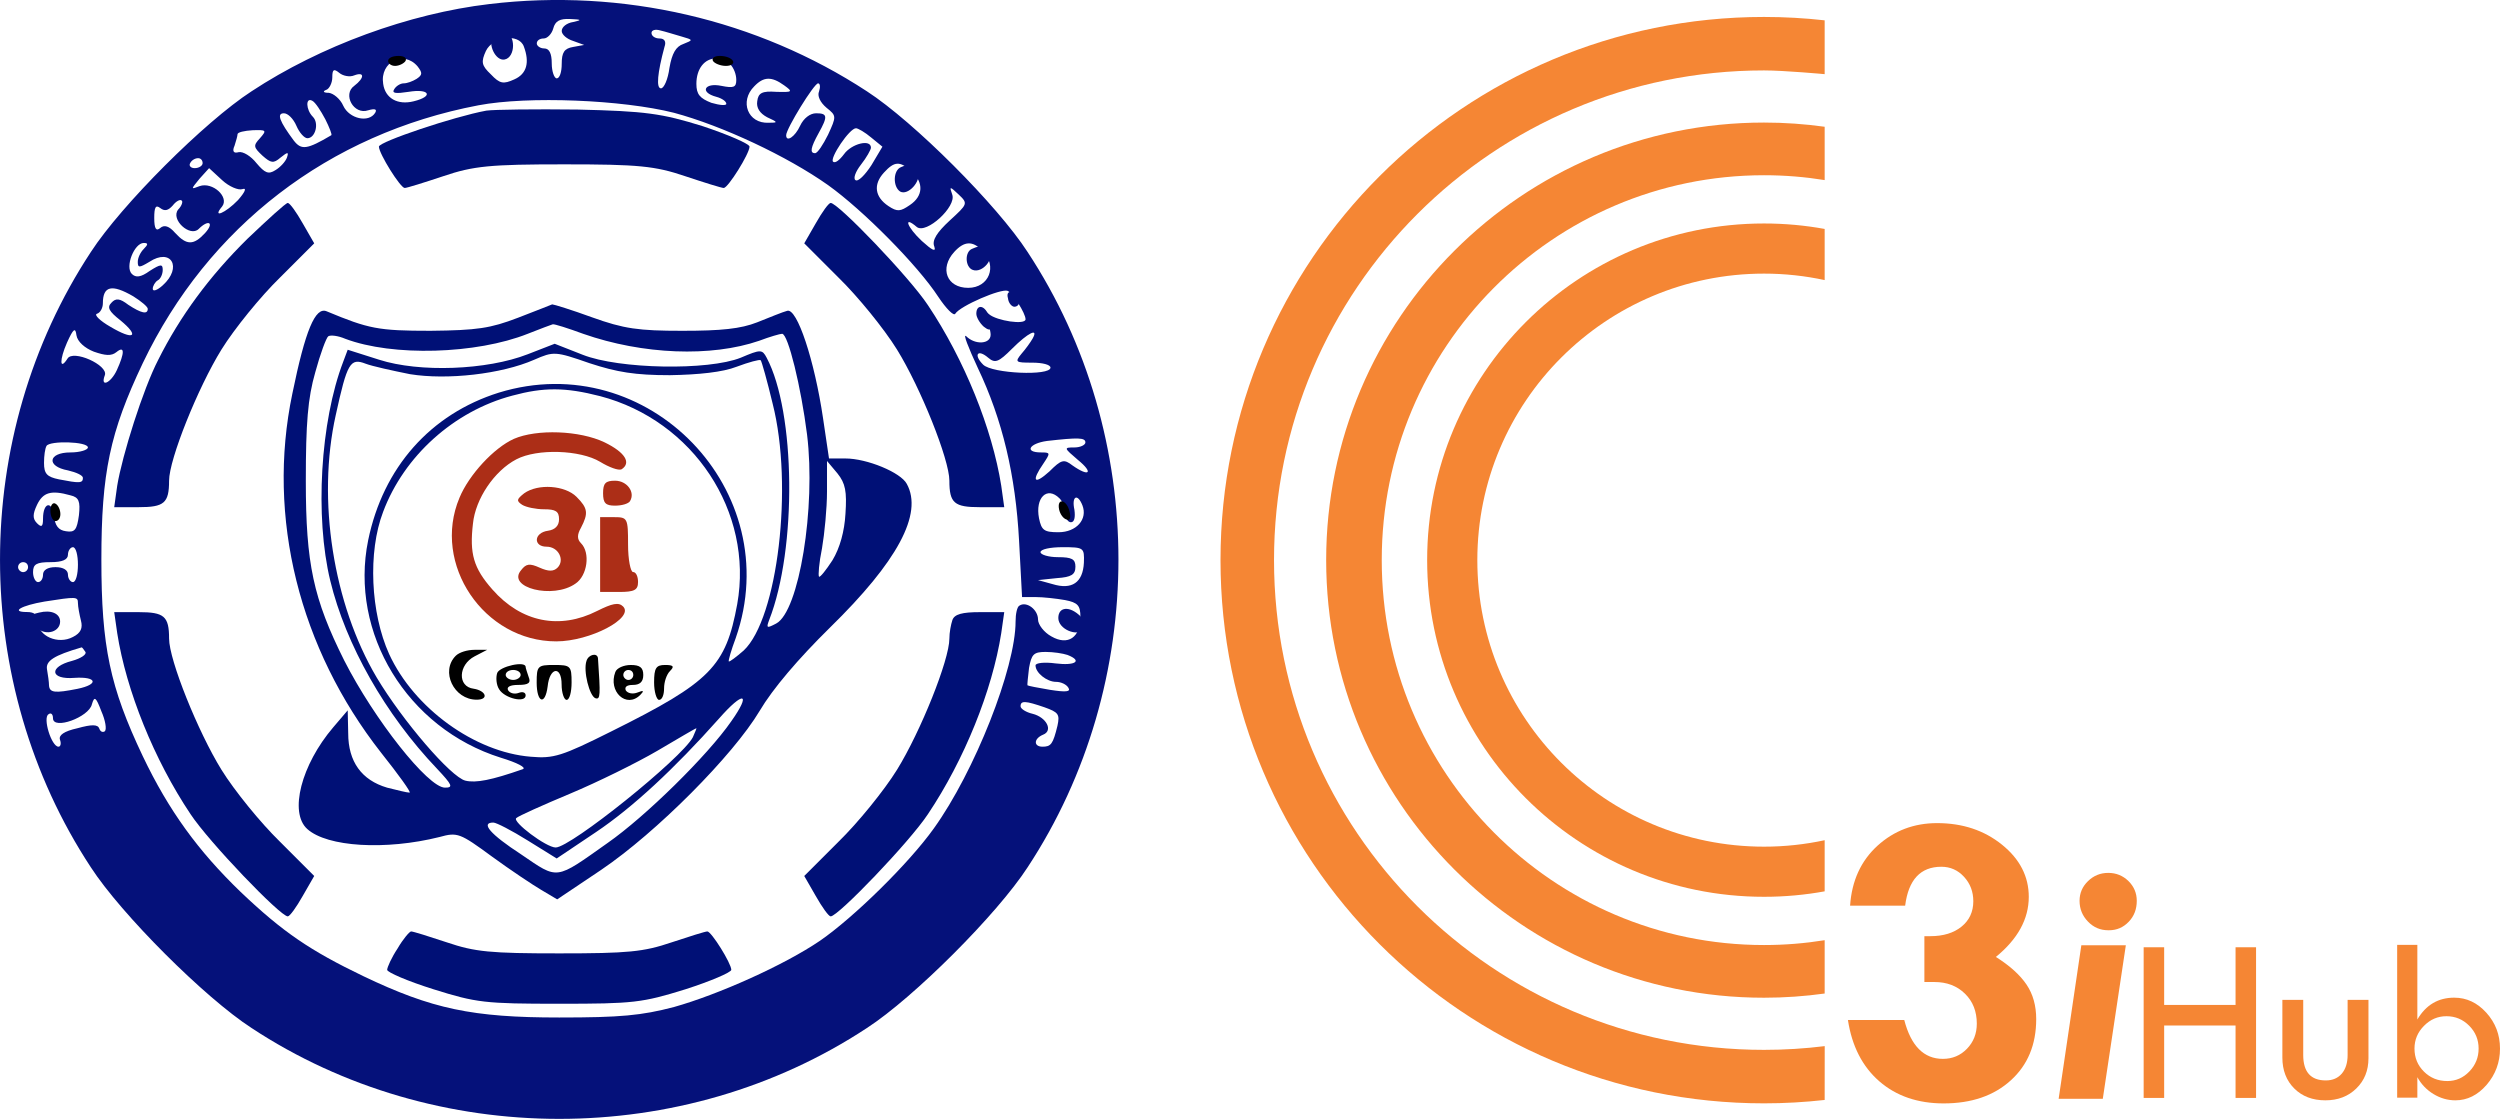 <svg xmlns="http://www.w3.org/2000/svg" xmlns:xlink="http://www.w3.org/1999/xlink" version="1.1" xml:space="preserve" viewBox="76.9 163.48 501.76 224.56">
<desc>Created with Fabric.js 3.6.6</desc>
<defs>
</defs>
<g transform="matrix(1 0 0 1 325.86 275.76)">
<g style="">
		<g transform="matrix(0.77 0 0 0.77 -136.72 0)">
<g style="">
		<g transform="matrix(0.13 0 0 -0.13 0 0)">
<path style="stroke: none; stroke-width: 1; stroke-dasharray: none; stroke-linecap: butt; stroke-dashoffset: 0; stroke-linejoin: miter; stroke-miterlimit: 4; fill: rgb(5,17,122); fill-rule: nonzero; opacity: 1;" transform=" translate(-1125, -1125.45)" d="M 985 2239 c -161 -19 -339 -84 -477 -175 c -94 -61 -261 -228 -322 -322 c -243 -369 -243 -865 0 -1234 c 61 -94 228 -261 322 -322 c 369 -243 865 -243 1234 0 c 94 61 261 228 322 322 c 243 369 243 865 0 1234 c -61 94 -228 261 -322 322 c -220 144 -490 207 -757 175 z m 168 -36 c -13 -2 -23 -10 -23 -18 c 0 -7 10 -16 23 -20 l 22 -8 l -22 -4 c -18 -3 -23 -11 -23 -34 c 0 -16 -4 -29 -10 -29 c -5 0 -10 14 -10 30 c 0 20 -5 30 -15 30 c -8 0 -15 5 -15 10 c 0 6 6 10 14 10 c 7 0 16 9 19 20 c 4 15 13 20 34 19 c 23 -1 24 -2 6 -6 z m 217 -29 c 24 -7 24 -7 4 -15 c -15 -5 -23 -19 -28 -48 c -3 -23 -11 -41 -17 -41 c -10 0 -7 31 7 83 c 4 11 0 17 -10 17 c -9 0 -16 5 -16 11 c 0 6 8 8 18 5 c 9 -2 28 -8 42 -12 z m -316 -20 c 12 -32 6 -55 -19 -66 c -22 -10 -29 -9 -47 10 c -19 18 -20 25 -10 47 c 14 29 66 36 76 9 z m -213 -40 c 10 -13 10 -17 -2 -25 c -8 -5 -19 -9 -26 -9 c -6 0 -15 -5 -19 -12 c -5 -8 3 -9 29 -5 c 42 7 51 -9 10 -19 c -32 -8 -57 6 -61 35 c -7 44 41 68 69 35 z m 627 4 c 7 -7 12 -20 12 -31 c 0 -15 -5 -17 -30 -12 c -34 7 -44 -13 -10 -22 c 11 -3 20 -9 20 -14 c 0 -4 -13 -3 -30 2 c -23 9 -30 17 -30 38 c 0 30 16 51 40 51 c 9 0 21 -5 28 -12 z m -754 -22 c 21 8 21 -5 0 -21 c -24 -17 -1 -59 28 -49 c 14 4 18 2 14 -5 c -13 -21 -52 -12 -64 14 c -6 14 -20 25 -29 26 c -11 0 -13 3 -5 6 c 6 2 12 14 12 25 c 0 16 3 18 14 9 c 7 -6 21 -9 30 -5 z m 862 -20 c 18 -13 17 -14 -16 -13 c -28 2 -36 -2 -38 -19 c -2 -13 5 -24 20 -32 c 22 -10 22 -11 3 -11 c -42 -2 -59 43 -29 73 c 19 20 35 20 60 2 z m 70 -12 c -4 -9 2 -22 15 -33 c 20 -16 20 -17 3 -54 c -10 -20 -21 -37 -26 -37 c -11 0 -9 11 7 40 c 19 34 18 40 -5 40 c -12 0 -25 -10 -32 -25 c -10 -22 -28 -34 -28 -19 c 0 13 56 104 64 104 c 4 0 5 -7 2 -16 z m -990 -56 c 8 -16 14 -31 12 -32 c -49 -29 -60 -30 -75 -11 c -29 39 -35 55 -20 55 c 8 0 19 -11 25 -25 c 6 -14 16 -25 22 -25 c 16 0 24 30 11 43 c -14 14 -15 40 -1 32 c 6 -3 17 -20 26 -37 z m 699 13 c 97 -26 227 -87 309 -145 c 70 -50 180 -161 221 -224 c 16 -24 31 -39 34 -34 c 10 16 92 51 105 46 c 10 -4 36 -45 36 -57 c 0 -12 -58 -3 -73 10 c -19 17 -20 17 -8 -4 c 6 -12 11 -29 11 -37 c 0 -19 -31 -21 -49 -3 c -7 6 4 -22 23 -63 c 50 -105 76 -216 83 -347 l 6 -113 l 27 0 c 15 0 42 -3 59 -6 c 26 -5 31 -11 31 -34 c 0 -41 -25 -58 -58 -39 c -15 8 -27 24 -27 34 c 0 20 -23 37 -37 28 c -5 -2 -8 -17 -8 -32 c 0 -93 -82 -301 -164 -415 c -50 -70 -160 -178 -228 -225 c -72 -49 -204 -108 -293 -133 c -65 -17 -107 -21 -230 -21 c -174 0 -255 17 -393 83 c -106 51 -161 88 -246 169 c -85 82 -144 163 -196 272 c -66 139 -83 220 -83 394 c 0 174 17 255 83 394 c 131 274 373 460 673 517 c 100 19 289 11 392 -15 z m -830 -51 c -14 -15 -13 -18 5 -35 c 17 -15 22 -16 36 -4 c 15 12 17 12 13 0 c -3 -8 -13 -19 -23 -25 c -14 -9 -21 -6 -38 14 c -11 14 -27 24 -36 22 c -10 -3 -13 2 -8 13 c 3 9 6 20 6 23 c 0 4 14 7 30 8 c 28 1 29 0 15 -16 z m 1226 1 l 22 -18 l -22 -37 c -13 -20 -27 -34 -32 -30 c -5 3 0 17 11 31 c 11 14 20 30 20 34 c 0 18 -39 8 -54 -13 c -9 -12 -18 -19 -22 -15 c -7 7 33 67 46 67 c 4 0 18 -8 31 -19 z m -1341 -51 c 0 -5 -7 -10 -16 -10 c -8 0 -12 5 -9 10 c 3 6 10 10 16 10 c 5 0 9 -4 9 -10 z m 1422 -17 c 24 -22 23 -49 -4 -67 c -19 -13 -25 -14 -43 -2 c -27 18 -31 43 -9 67 c 21 23 32 24 56 2 z m -1342 -35 c 9 3 5 -6 -9 -22 c -25 -26 -53 -38 -32 -13 c 15 19 -19 50 -45 41 c -18 -7 -18 -7 0 15 l 19 21 l 26 -24 c 14 -13 33 -21 41 -18 z m 1418 -63 c -26 -24 -36 -40 -31 -52 c 4 -12 -4 -8 -25 11 c -30 28 -38 52 -10 28 c 19 -15 80 41 71 65 c -6 17 -5 17 13 0 c 19 -18 18 -19 -18 -52 z m -1547 22 c -16 -20 24 -56 41 -39 c 20 20 32 13 13 -8 c -23 -25 -37 -25 -60 0 c -12 14 -22 17 -30 10 c -8 -7 -12 -2 -12 20 c 0 22 3 27 12 20 c 9 -7 16 -5 25 5 c 7 9 15 13 18 10 c 3 -2 0 -11 -7 -18 z m -69 -79 c -7 -7 -12 -18 -12 -26 c 0 -12 3 -12 23 0 c 44 29 67 -11 27 -47 c -11 -10 -20 -13 -20 -7 c 0 6 5 14 10 17 c 6 3 10 13 10 21 c 0 12 -4 12 -26 -2 c -18 -13 -28 -14 -36 -6 c -14 14 5 62 24 62 c 9 0 9 -3 0 -12 z m 1682 -4 c 30 -30 13 -74 -29 -74 c -43 0 -58 39 -28 72 c 20 22 37 23 57 2 z m -1703 -91 c 16 -10 29 -21 29 -25 c 0 -12 -13 -9 -39 8 c -17 13 -25 14 -34 4 c -9 -9 -5 -17 18 -35 c 40 -33 27 -41 -20 -13 c -21 12 -33 24 -27 26 c 7 2 12 12 12 21 c 0 35 18 39 61 14 z m -79 -111 c 23 -8 35 -9 45 -1 c 17 14 17 -1 1 -36 c -12 -26 -34 -36 -24 -10 c 7 20 -64 52 -75 33 c -16 -25 -16 -2 -1 32 c 13 29 17 31 19 15 c 2 -13 17 -26 35 -33 z m 1882 26 c -4 -7 -14 -21 -22 -30 c -14 -17 -12 -18 21 -18 c 21 0 37 -4 37 -10 c 0 -17 -117 -12 -135 6 c -20 20 -11 32 10 14 c 14 -12 21 -9 48 18 c 32 32 54 43 41 20 z m 106 -208 c 0 -5 -10 -10 -22 -10 c -22 0 -21 -1 7 -25 c 32 -26 23 -35 -11 -11 c -17 13 -22 12 -46 -12 c -31 -28 -37 -20 -12 16 c 14 21 14 22 -5 22 c -34 0 -24 18 12 23 c 62 7 77 7 77 -3 z m -2000 -10 c 0 -5 -16 -10 -35 -10 c -45 0 -49 -28 -5 -36 c 17 -4 30 -10 30 -15 c 0 -11 -7 -11 -48 -3 c -24 5 -30 11 -30 33 c 0 14 2 29 5 34 c 6 11 83 9 83 -3 z m -35 -96 c 17 -4 20 -12 17 -40 c -4 -29 -8 -35 -26 -32 c -15 2 -22 11 -24 31 c -4 31 -22 27 -22 -6 c 0 -16 -3 -18 -12 -9 c -9 9 -9 18 0 37 c 12 25 28 30 67 19 z m 1983 -6 c 7 -7 12 -20 12 -30 c 0 -10 5 -18 11 -18 c 7 0 9 10 7 25 c -6 27 6 34 16 9 c 11 -28 -12 -54 -48 -54 c -29 0 -34 4 -39 28 c -8 41 16 65 41 40 z m -1968 -133 c 0 -19 -4 -35 -10 -35 c -5 0 -10 7 -10 15 c 0 9 -9 15 -25 15 c -16 0 -25 -6 -25 -15 c 0 -8 -4 -15 -10 -15 c -5 0 -10 9 -10 20 c 0 16 7 20 35 20 c 24 0 35 5 35 15 c 0 8 5 15 10 15 c 6 0 10 -16 10 -35 z m 2017 4 c -2 -40 -24 -55 -63 -43 l -29 8 l 38 4 c 29 2 37 7 37 23 c 0 15 -7 19 -35 19 c -19 0 -35 5 -35 10 c 0 6 20 10 44 10 c 43 0 44 -1 43 -31 z m -2117 -9 c 0 -5 -4 -10 -10 -10 c -5 0 -10 5 -10 10 c 0 6 5 10 10 10 c 6 0 10 -4 10 -10 z m 100 -72 c 0 -7 3 -23 6 -35 c 4 -15 0 -25 -16 -33 c -30 -16 -70 2 -70 30 c 0 14 -7 20 -22 20 c -34 0 -12 13 35 21 c 64 10 67 10 67 -3 z m 15 -98 c 3 -5 -9 -13 -27 -18 c -47 -12 -44 -38 5 -34 c 45 3 50 -13 6 -22 c -45 -9 -56 -8 -57 7 c 0 6 -2 21 -4 32 c -3 17 14 28 69 44 c 1 1 4 -3 8 -9 z m 1969 -6 c 31 -12 16 -22 -24 -17 c -22 3 -40 1 -40 -4 c 0 -15 23 -33 41 -33 c 10 0 21 -5 25 -12 c 5 -8 -5 -9 -37 -4 c -24 4 -44 8 -45 9 c -1 1 1 17 3 35 c 5 27 9 32 33 32 c 16 0 35 -3 44 -6 z m -1930 -153 c -4 -3 -9 -1 -11 5 c -3 9 -15 9 -44 1 c -27 -6 -38 -14 -35 -23 c 3 -8 1 -14 -3 -14 c -14 0 -32 58 -20 65 c 5 4 9 0 9 -8 c 0 -24 72 2 78 28 c 5 17 8 15 19 -14 c 8 -18 11 -36 7 -40 z m 1884 48 c 28 -10 31 -14 26 -37 c -9 -37 -13 -42 -30 -42 c -18 0 -18 16 1 24 c 21 8 7 35 -21 42 c -13 3 -24 10 -24 15 c 0 12 10 11 48 -2 z" stroke-linecap="round"/>
</g>
		<g transform="matrix(0.13 0 0 -0.13 -14.89 -133.96)">
<path style="stroke: none; stroke-width: 1; stroke-dasharray: none; stroke-linecap: butt; stroke-dashoffset: 0; stroke-linejoin: miter; stroke-miterlimit: 4; fill: rgb(5,17,122); fill-rule: nonzero; opacity: 1;" transform=" translate(-1013.32, -2130.17)" d="M 995 2150 c -11 -17 5 -51 23 -48 c 23 4 23 52 0 56 c -9 2 -19 -2 -23 -8 z" stroke-linecap="round"/>
</g>
		<g transform="matrix(0.13 0 0 -0.13 -42.28 -129.94)">
<path style="stroke: none; stroke-width: 1; stroke-dasharray: none; stroke-linecap: butt; stroke-dashoffset: 0; stroke-linejoin: miter; stroke-miterlimit: 4; fill: rgb(0,0,0); fill-rule: nonzero; opacity: 1;" transform=" translate(-807.88, -2100)" d="M 790 2100 c 0 -5 6 -10 14 -10 c 8 0 18 5 21 10 c 3 6 -3 10 -14 10 c -12 0 -21 -4 -21 -10 z" stroke-linecap="round"/>
</g>
		<g transform="matrix(0.13 0 0 -0.13 42.67 -129.94)">
<path style="stroke: none; stroke-width: 1; stroke-dasharray: none; stroke-linecap: butt; stroke-dashoffset: 0; stroke-linejoin: miter; stroke-miterlimit: 4; fill: rgb(0,0,0); fill-rule: nonzero; opacity: 1;" transform=" translate(-1445, -2100)" d="M 1425 2100 c 3 -5 15 -10 26 -10 c 11 0 17 5 14 10 c -3 6 -15 10 -26 10 c -11 0 -17 -4 -14 -10 z" stroke-linecap="round"/>
</g>
		<g transform="matrix(0.14 0 0 -0.14 1.3 -107.07)">
<path style="stroke: none; stroke-width: 1; stroke-dasharray: none; stroke-linecap: butt; stroke-dashoffset: 0; stroke-linejoin: miter; stroke-miterlimit: 4; fill: rgb(0,16,118); fill-rule: nonzero; opacity: 1;" transform=" translate(-1125, -1923.2)" d="M 980 1994 c -60 -11 -200 -58 -200 -67 c 0 -13 40 -77 48 -77 c 4 0 36 10 72 22 c 56 19 87 22 225 22 c 138 0 169 -3 225 -22 c 36 -12 68 -22 72 -22 c 8 0 48 64 48 77 c 0 5 -39 22 -87 38 c -77 24 -107 28 -233 31 c -80 1 -156 0 -170 -2 z" stroke-linecap="round"/>
</g>
		<g transform="matrix(0.13 0 0 -0.13 -89.93 -53.27)">
<path style="stroke: none; stroke-width: 1; stroke-dasharray: none; stroke-linecap: butt; stroke-dashoffset: 0; stroke-linejoin: miter; stroke-miterlimit: 4; fill: rgb(0,16,118); fill-rule: nonzero; opacity: 1;" transform=" translate(-450.5, -1525)" d="M 517 1758 c -76 -75 -135 -155 -179 -243 c -30 -58 -72 -191 -82 -252 l -6 -43 l 49 0 c 51 0 61 8 61 53 c 0 43 58 187 105 263 c 26 42 79 107 117 144 l 69 69 l -23 40 c -13 23 -26 41 -30 41 c -4 0 -40 -33 -81 -72 z" stroke-linecap="round"/>
</g>
		<g transform="matrix(0.13 0 0 -0.13 89.93 -53.27)">
<path style="stroke: none; stroke-width: 1; stroke-dasharray: none; stroke-linecap: butt; stroke-dashoffset: 0; stroke-linejoin: miter; stroke-miterlimit: 4; fill: rgb(0,16,118); fill-rule: nonzero; opacity: 1;" transform=" translate(-1799.5, -1525)" d="M 1622 1789 l -23 -40 l 69 -69 c 38 -37 91 -102 117 -144 c 47 -76 105 -220 105 -263 c 0 -45 10 -53 61 -53 l 49 0 l -6 43 c -18 114 -74 253 -147 362 c -37 56 -180 205 -195 205 c -4 0 -17 -18 -30 -41 z" stroke-linecap="round"/>
</g>
		<g transform="matrix(0.13 0 0 -0.13 118.39 -67.8)">
<path style="stroke: none; stroke-width: 1; stroke-dasharray: none; stroke-linecap: butt; stroke-dashoffset: 0; stroke-linejoin: miter; stroke-miterlimit: 4; fill: rgb(5,17,122); fill-rule: nonzero; opacity: 1;" transform=" translate(-2012.94, -1633.93)" d="M 2002 1636 c 1 -10 8 -17 13 -17 c 15 1 12 24 -3 29 c -9 3 -13 -2 -10 -12 z" stroke-linecap="round"/>
</g>
		<g transform="matrix(0.13 0 0 -0.13 10.01 11.06)">
<path style="stroke: none; stroke-width: 1; stroke-dasharray: none; stroke-linecap: butt; stroke-dashoffset: 0; stroke-linejoin: miter; stroke-miterlimit: 4; fill: rgb(0,16,118); fill-rule: nonzero; opacity: 1;" transform=" translate(-1200.11, -1042.5)" d="M 1040 1612 c -55 -21 -81 -25 -175 -26 c -105 0 -124 4 -208 39 c -23 10 -43 -38 -69 -165 c -52 -248 14 -511 178 -720 c 35 -44 61 -80 57 -80 c -5 0 -25 5 -45 10 c -51 15 -78 52 -78 109 l -1 46 l -29 -34 c -64 -75 -89 -171 -52 -204 c 40 -36 157 -43 265 -16 c 36 10 41 8 105 -39 c 37 -27 82 -57 99 -67 l 32 -19 l 88 59 c 111 75 265 230 318 319 c 26 44 77 104 141 167 c 135 132 187 228 154 288 c -12 23 -80 51 -123 51 l -33 0 l -12 81 c -17 115 -52 222 -72 215 c -8 -2 -35 -13 -60 -23 c -33 -13 -72 -17 -150 -17 c -88 0 -117 4 -181 27 c -41 15 -77 26 -80 26 c -2 -1 -33 -13 -69 -27 z m 131 -32 c 120 -42 257 -47 353 -14 c 21 8 42 14 46 14 c 12 0 38 -107 50 -202 c 18 -146 -16 -355 -62 -379 c -19 -10 -20 -9 -14 7 c 56 143 53 417 -5 526 c -9 17 -12 17 -52 0 c -65 -26 -244 -23 -317 6 l -56 22 l -54 -21 c -82 -32 -217 -37 -298 -11 l -63 20 l -9 -24 c -46 -120 -57 -311 -26 -439 c 31 -128 110 -268 214 -377 c 31 -33 33 -38 16 -38 c -34 0 -142 137 -202 255 c -62 124 -77 194 -77 360 c 0 116 4 166 19 218 c 10 37 22 69 26 72 c 5 3 20 1 34 -5 c 95 -36 263 -31 366 10 c 25 10 47 18 50 19 c 3 1 31 -8 61 -19 z m 174 -83 c 58 1 106 6 134 17 c 24 9 46 15 48 13 c 2 -2 13 -41 24 -87 c 42 -165 10 -431 -58 -495 c -15 -13 -28 -23 -30 -22 c -1 2 5 23 14 47 c 103 295 -176 584 -475 492 c -137 -43 -232 -150 -262 -296 c -38 -186 78 -377 266 -436 c 33 -10 52 -20 44 -23 c -63 -22 -94 -28 -115 -23 c -29 7 -126 120 -178 207 c -87 147 -120 356 -82 526 c 23 105 29 115 60 103 c 13 -5 54 -14 89 -21 c 74 -12 183 0 249 29 c 39 17 42 17 111 -7 c 55 -18 91 -24 161 -24 z m -140 -42 c 187 -49 308 -232 275 -417 c -23 -125 -53 -156 -252 -255 c -100 -50 -116 -55 -162 -51 c -112 9 -234 97 -284 206 c -37 82 -43 204 -12 285 c 42 112 142 202 259 233 c 63 17 106 17 176 -1 z m 492 -236 c -2 -35 -11 -68 -26 -93 c -13 -20 -25 -35 -27 -33 c -2 2 0 28 6 57 c 5 29 10 80 10 114 l 0 61 l 21 -25 c 16 -20 19 -36 16 -81 z m -229 -416 c -47 -68 -172 -191 -248 -244 c -106 -75 -98 -74 -173 -23 c -63 41 -82 64 -56 64 c 6 0 37 -16 69 -36 l 58 -36 l 79 53 c 73 49 157 127 246 227 c 50 57 66 53 25 -5 z m -77 -32 c -23 -43 -245 -221 -275 -221 c -19 0 -88 52 -79 59 c 4 4 53 26 108 49 c 55 23 134 62 175 86 c 41 24 76 45 78 45 c 1 1 -2 -7 -7 -18 z" stroke-linecap="round"/>
</g>
		<g transform="matrix(0.13 0 0 -0.13 -5.27 -5.89)">
<path style="stroke: none; stroke-width: 1; stroke-dasharray: none; stroke-linecap: butt; stroke-dashoffset: 0; stroke-linejoin: miter; stroke-miterlimit: 4; fill: rgb(172,46,23); fill-rule: nonzero; opacity: 1;" transform=" translate(-1085.46, -1169.61)" d="M 1035 1366 c -40 -18 -90 -72 -109 -118 c -56 -133 49 -288 194 -288 c 68 0 157 47 134 70 c -9 9 -22 6 -52 -9 c -75 -38 -152 -23 -210 43 c -38 43 -46 72 -39 132 c 5 50 43 106 87 129 c 42 22 128 19 168 -5 c 18 -11 37 -18 43 -15 c 20 13 7 34 -34 54 c -50 24 -136 27 -182 7 z" stroke-linecap="round"/>
</g>
		<g transform="matrix(0.13 0 0 -0.13 15.16 -17.27)">
<path style="stroke: none; stroke-width: 1; stroke-dasharray: none; stroke-linecap: butt; stroke-dashoffset: 0; stroke-linejoin: miter; stroke-miterlimit: 4; fill: rgb(172,46,23); fill-rule: nonzero; opacity: 1;" transform=" translate(-1238.71, -1255)" d="M 1210 1255 c 0 -20 5 -25 24 -25 c 14 0 27 4 30 9 c 11 18 -6 41 -30 41 c -19 0 -24 -5 -24 -25 z" stroke-linecap="round"/>
</g>
		<g transform="matrix(0.13 0 0 -0.13 -1.8 -5.33)">
<path style="stroke: none; stroke-width: 1; stroke-dasharray: none; stroke-linecap: butt; stroke-dashoffset: 0; stroke-linejoin: miter; stroke-miterlimit: 4; fill: rgb(172,46,23); fill-rule: nonzero; opacity: 1;" transform=" translate(-1111.52, -1165.44)" d="M 1055 1257 c -15 -12 -16 -15 -4 -23 c 8 -5 28 -9 44 -9 c 23 0 30 -4 30 -20 c 0 -13 -8 -21 -22 -23 c -29 -4 -30 -32 -3 -32 c 24 0 37 -27 22 -42 c -8 -8 -18 -8 -36 0 c -20 9 -27 8 -37 -5 c -30 -35 64 -59 109 -27 c 24 16 30 62 11 81 c -8 8 -8 17 0 31 c 15 29 14 39 -9 62 c -23 23 -77 27 -105 7 z" stroke-linecap="round"/>
</g>
		<g transform="matrix(0.13 0 0 -0.13 15.6 -1.27)">
<path style="stroke: none; stroke-width: 1; stroke-dasharray: none; stroke-linecap: butt; stroke-dashoffset: 0; stroke-linejoin: miter; stroke-miterlimit: 4; fill: rgb(172,46,23); fill-rule: nonzero; opacity: 1;" transform=" translate(-1242, -1135)" d="M 1204 1135 l 0 -75 l 38 0 c 31 0 38 4 38 20 c 0 11 -4 20 -10 20 c -5 0 -10 25 -10 55 c 0 53 -1 55 -28 55 l -28 0 l 0 -75 z" stroke-linecap="round"/>
</g>
		<g transform="matrix(0.13 0 0 -0.13 -23.75 30.06)">
<path style="stroke: none; stroke-width: 1; stroke-dasharray: none; stroke-linecap: butt; stroke-dashoffset: 0; stroke-linejoin: miter; stroke-miterlimit: 4; fill: rgb(0,0,0); fill-rule: nonzero; opacity: 1;" transform=" translate(-946.85, -900)" d="M 922 938 c -31 -31 -4 -88 42 -88 c 25 0 19 18 -6 22 c -33 4 -31 48 2 65 l 25 13 l -25 0 c -15 0 -31 -5 -38 -12 z" stroke-linecap="round"/>
</g>
		<g transform="matrix(0.13 0 0 -0.13 8.69 30.55)">
<path style="stroke: none; stroke-width: 1; stroke-dasharray: none; stroke-linecap: butt; stroke-dashoffset: 0; stroke-linejoin: miter; stroke-miterlimit: 4; fill: rgb(0,0,0); fill-rule: nonzero; opacity: 1;" transform=" translate(-1190.16, -896.34)" d="M 1178 928 c -7 -20 6 -71 18 -75 c 10 -3 10 6 5 80 c -1 12 -19 8 -23 -5 z" stroke-linecap="round"/>
</g>
		<g transform="matrix(0.13 0 0 -0.13 -12.06 31.89)">
<path style="stroke: none; stroke-width: 1; stroke-dasharray: none; stroke-linecap: butt; stroke-dashoffset: 0; stroke-linejoin: miter; stroke-miterlimit: 4; fill: rgb(0,0,0); fill-rule: nonzero; opacity: 1;" transform=" translate(-1034.58, -886.29)" d="M 1003 904 c -3 -9 -2 -24 4 -33 c 11 -18 53 -28 53 -12 c 0 6 -6 8 -14 5 c -8 -3 -17 -1 -21 5 c -4 7 4 11 20 11 c 21 0 26 4 21 16 c -3 9 -6 18 -6 20 c 0 13 -52 1 -57 -12 z m 47 -4 c 0 -5 -7 -10 -15 -10 c -8 0 -15 5 -15 10 c 0 6 7 10 15 10 c 8 0 15 -4 15 -10 z" stroke-linecap="round"/>
</g>
		<g transform="matrix(0.13 0 0 -0.13 -1.33 32.06)">
<path style="stroke: none; stroke-width: 1; stroke-dasharray: none; stroke-linecap: butt; stroke-dashoffset: 0; stroke-linejoin: miter; stroke-miterlimit: 4; fill: rgb(0,0,0); fill-rule: nonzero; opacity: 1;" transform=" translate(-1115, -885)" d="M 1080 885 c 0 -41 17 -47 22 -8 c 4 39 28 42 28 4 c 0 -17 5 -31 10 -31 c 6 0 10 16 10 35 c 0 33 -2 35 -35 35 c -33 0 -35 -2 -35 -35 z" stroke-linecap="round"/>
</g>
		<g transform="matrix(0.13 0 0 -0.13 18.04 32.07)">
<path style="stroke: none; stroke-width: 1; stroke-dasharray: none; stroke-linecap: butt; stroke-dashoffset: 0; stroke-linejoin: miter; stroke-miterlimit: 4; fill: rgb(0,0,0); fill-rule: nonzero; opacity: 1;" transform=" translate(-1260.27, -884.95)" d="M 1234 906 c -15 -39 22 -74 50 -46 c 8 8 7 10 -5 5 c -10 -4 -20 -2 -24 4 c -3 7 2 11 14 11 c 14 0 21 6 21 20 c 0 15 -7 20 -25 20 c -14 0 -28 -6 -31 -14 z m 36 -6 c 0 -5 -4 -10 -10 -10 c -5 0 -10 5 -10 10 c 0 6 5 10 10 10 c 6 0 10 -4 10 -10 z" stroke-linecap="round"/>
</g>
		<g transform="matrix(0.13 0 0 -0.13 27.15 32.06)">
<path style="stroke: none; stroke-width: 1; stroke-dasharray: none; stroke-linecap: butt; stroke-dashoffset: 0; stroke-linejoin: miter; stroke-miterlimit: 4; fill: rgb(0,0,0); fill-rule: nonzero; opacity: 1;" transform=" translate(-1328.64, -885)" d="M 1310 885 c 0 -19 5 -35 10 -35 c 6 0 10 10 10 23 c 0 13 5 28 12 35 c 9 9 7 12 -10 12 c -18 0 -22 -6 -22 -35 z" stroke-linecap="round"/>
</g>
		<g transform="matrix(0.13 0 0 -0.13 110.68 -62.87)">
<path style="stroke: none; stroke-width: 1; stroke-dasharray: none; stroke-linecap: butt; stroke-dashoffset: 0; stroke-linejoin: miter; stroke-miterlimit: 4; fill: rgb(5,17,122); fill-rule: nonzero; opacity: 1;" transform=" translate(-1955.1, -1597)" d="M 1940 1606 c 0 -7 7 -19 15 -26 c 16 -13 20 -3 9 24 c -8 20 -24 21 -24 2 z" stroke-linecap="round"/>
</g>
		<g transform="matrix(0.13 0 0 -0.13 -89.93 53.39)">
<path style="stroke: none; stroke-width: 1; stroke-dasharray: none; stroke-linecap: butt; stroke-dashoffset: 0; stroke-linejoin: miter; stroke-miterlimit: 4; fill: rgb(0,16,118); fill-rule: nonzero; opacity: 1;" transform=" translate(-450.5, -725)" d="M 256 988 c 18 -115 74 -254 147 -363 c 37 -56 180 -205 195 -205 c 4 0 17 18 30 41 l 23 40 l -69 69 c -38 37 -91 102 -117 144 c -47 76 -105 220 -105 263 c 0 45 -10 53 -61 53 l -49 0 l 6 -42 z" stroke-linecap="round"/>
</g>
		<g transform="matrix(0.13 0 0 -0.13 89.93 53.39)">
<path style="stroke: none; stroke-width: 1; stroke-dasharray: none; stroke-linecap: butt; stroke-dashoffset: 0; stroke-linejoin: miter; stroke-miterlimit: 4; fill: rgb(0,16,118); fill-rule: nonzero; opacity: 1;" transform=" translate(-1799.5, -725)" d="M 1896 1014 c -3 -9 -6 -25 -6 -37 c 0 -43 -58 -187 -105 -263 c -26 -42 -79 -107 -117 -144 l -69 -69 l 23 -40 c 13 -23 26 -41 30 -41 c 15 0 158 149 195 205 c 73 109 129 248 147 363 l 6 42 l -49 0 c -35 0 -51 -4 -55 -16 z" stroke-linecap="round"/>
</g>
		<g transform="matrix(0.13 0 0 -0.13 133.67 15.96)">
<path style="stroke: none; stroke-width: 1; stroke-dasharray: none; stroke-linecap: butt; stroke-dashoffset: 0; stroke-linejoin: miter; stroke-miterlimit: 4; fill: rgb(5,17,122); fill-rule: nonzero; opacity: 1;" transform=" translate(-2127.54, -1005.78)" d="M 2100 1011 c 0 -22 37 -38 52 -23 c 6 6 3 15 -7 26 c -22 22 -45 20 -45 -3 z" stroke-linecap="round"/>
</g>
		<g transform="matrix(0.13 0 0 -0.13 0 106.39)">
<path style="stroke: none; stroke-width: 1; stroke-dasharray: none; stroke-linecap: butt; stroke-dashoffset: 0; stroke-linejoin: miter; stroke-miterlimit: 4; fill: rgb(0,16,118); fill-rule: nonzero; opacity: 1;" transform=" translate(-1125, -327.5)" d="M 801 366 c -12 -18 -21 -38 -21 -43 c 0 -5 42 -23 93 -39 c 86 -27 103 -29 252 -29 c 149 0 166 2 253 29 c 50 16 92 34 92 39 c 0 13 -40 77 -48 77 c -4 0 -36 -10 -72 -22 c -56 -19 -87 -22 -225 -22 c -138 0 -169 3 -225 22 c -36 12 -68 22 -72 22 c -3 0 -16 -15 -27 -34 z" stroke-linecap="round"/>
</g>
		<g transform="matrix(0.13 0 0 -0.13 90.57 -99.32)">
<path style="stroke: none; stroke-width: 1; stroke-dasharray: none; stroke-linecap: butt; stroke-dashoffset: 0; stroke-linejoin: miter; stroke-miterlimit: 4; fill: rgb(5,17,122); fill-rule: nonzero; opacity: 1;" transform=" translate(-1804.24, -1870.34)" d="M 1793 1893 c -16 -6 -17 -39 -2 -49 c 16 -9 43 21 36 40 c -7 16 -13 18 -34 9 z" stroke-linecap="round"/>
</g>
		<g transform="matrix(0.12 0 0 -0.12 109.29 -78.48)">
<path style="stroke: none; stroke-width: 1; stroke-dasharray: none; stroke-linecap: butt; stroke-dashoffset: 0; stroke-linejoin: miter; stroke-miterlimit: 4; fill: rgb(5,17,122); fill-rule: nonzero; opacity: 1;" transform=" translate(-1946.49, -1712.14)" d="M 1933 1733 c -17 -6 -16 -40 1 -46 c 21 -8 49 26 34 41 c -13 13 -16 13 -35 5 z" stroke-linecap="round"/>
</g>
		<g transform="matrix(0.13 0 0 -0.13 -131.33 -12.32)">
<path style="stroke: none; stroke-width: 1; stroke-dasharray: none; stroke-linecap: butt; stroke-dashoffset: 0; stroke-linejoin: miter; stroke-miterlimit: 4; fill: rgb(0,0,0); fill-rule: nonzero; opacity: 1;" transform=" translate(-140, -1217.88)" d="M 130 1221 c 0 -12 5 -21 10 -21 c 6 0 10 6 10 14 c 0 8 -4 18 -10 21 c -5 3 -10 -3 -10 -14 z" stroke-linecap="round"/>
</g>
		<g transform="matrix(0.13 0 0 -0.13 131.7 -12.72)">
<path style="stroke: none; stroke-width: 1; stroke-dasharray: none; stroke-linecap: butt; stroke-dashoffset: 0; stroke-linejoin: miter; stroke-miterlimit: 4; fill: rgb(0,0,0); fill-rule: nonzero; opacity: 1;" transform=" translate(-2112.78, -1220.85)" d="M 2102 1223 c 2 -9 8 -18 15 -20 c 7 -3 9 3 6 16 c -6 25 -26 28 -21 4 z" stroke-linecap="round"/>
</g>
		<g transform="matrix(0.13 0 0 -0.13 -133.95 16.29)">
<path style="stroke: none; stroke-width: 1; stroke-dasharray: none; stroke-linecap: butt; stroke-dashoffset: 0; stroke-linejoin: miter; stroke-miterlimit: 4; fill: rgb(5,17,122); fill-rule: nonzero; opacity: 1;" transform=" translate(-120.36, -1003.25)" d="M 108 1022 c -22 -4 -23 -16 -3 -32 c 18 -15 45 -6 45 14 c 0 16 -18 24 -42 18 z" stroke-linecap="round"/>
</g>
</g>
</g>
		<g transform="matrix(0.48 0 0 0.48 124.4 0.32)">
<g style="">
		<g transform="matrix(1 0 0 1 -141.18 -0.37)">
<path style="stroke: none; stroke-width: 1; stroke-dasharray: none; stroke-linecap: butt; stroke-dashoffset: 0; stroke-linejoin: miter; stroke-miterlimit: 4; fill: rgb(245,134,52); fill-rule: evenodd; opacity: 1;" transform=" translate(-126.32, -227.13)" d="M 227.261 0.004 C 235.834 0.004 244.294 0.49 252.619 1.419 V 23.924 C 252.627 23.924 235.721 22.363 227.261 22.363 C 114.105 22.363 22.376 114.042 22.376 227.131 C 22.376 340.217 114.102 431.9 227.261 431.9 C 235.858 431.9 244.329 431.367 252.643 430.335 L 252.619 452.847 C 244.294 453.773 235.834 454.263 227.261 454.263 C 101.746 454.263 0 352.573 0 227.135 C 0 101.686 101.75 0.004 227.261 0.004 Z" stroke-linecap="round"/>
</g>
		<g transform="matrix(1 0 0 1 -119.04 -0.37)">
<path style="stroke: none; stroke-width: 1; stroke-dasharray: none; stroke-linecap: butt; stroke-dashoffset: 0; stroke-linejoin: miter; stroke-miterlimit: 4; fill: rgb(245,134,52); fill-rule: evenodd; opacity: 1;" transform=" translate(-148.46, -227.13)" d="M 227.262 44.162 C 235.867 44.162 244.33 44.769 252.621 45.918 V 68.211 L 252.734 68.234 C 244.436 66.889 235.937 66.187 227.262 66.187 C 138.986 66.187 67.42 138.245 67.42 227.128 C 67.42 316.011 138.99 388.069 227.262 388.069 C 235.937 388.069 244.44 387.363 252.734 386.025 L 252.621 386.045 V 408.341 C 244.33 409.491 235.867 410.098 227.262 410.098 C 126.152 410.098 44.184 328.179 44.184 227.128 C 44.184 126.073 126.152 44.162 227.262 44.162 Z" stroke-linecap="round"/>
</g>
		<g transform="matrix(1 0 0 1 -97.99 -0.37)">
<path style="stroke: none; stroke-width: 1; stroke-dasharray: none; stroke-linecap: butt; stroke-dashoffset: 0; stroke-linejoin: miter; stroke-miterlimit: 4; fill: rgb(245,134,52); fill-rule: evenodd; opacity: 1;" transform=" translate(-169.51, -227.13)" d="M 227.261 86.362 C 235.92 86.362 244.395 87.147 252.619 88.645 V 110.031 C 244.45 108.263 235.967 107.325 227.261 107.325 C 161.059 107.325 107.388 160.969 107.388 227.132 C 107.388 293.299 161.059 346.935 227.261 346.935 C 235.967 346.935 244.45 345.997 252.619 344.233 V 365.615 C 244.395 367.117 235.92 367.897 227.261 367.897 C 149.476 367.897 86.409 304.871 86.409 227.128 C 86.409 149.385 149.476 86.362 227.261 86.362 Z" stroke-linecap="round"/>
</g>
		<g transform="matrix(1 0 0 1 97 192.76)">
<path style="stroke: none; stroke-width: 1; stroke-dasharray: none; stroke-linecap: butt; stroke-dashoffset: 0; stroke-linejoin: miter; stroke-miterlimit: 4; fill: rgb(245,134,52); fill-rule: evenodd; opacity: 1;" transform=" translate(-364.5, -420.26)" d="M 359.945 388.157 H 378.551 L 368.914 452.368 H 350.457 L 359.945 388.157 Z" stroke-linecap="round"/>
</g>
		<g transform="matrix(1 0 0 1 103.66 142.39)">
<path style="stroke: none; stroke-width: 1; stroke-dasharray: none; stroke-linecap: butt; stroke-dashoffset: 0; stroke-linejoin: miter; stroke-miterlimit: 4; fill: rgb(245,134,52); fill-rule: evenodd; opacity: 1;" transform=" translate(-371.16, -369.89)" d="M 371.194 381.888 C 367.856 381.888 365.027 380.676 362.692 378.237 C 360.361 375.806 359.2 372.932 359.2 369.579 C 359.2 366.348 360.389 363.603 362.751 361.321 C 365.105 359.043 367.91 357.901 371.194 357.901 C 374.49 357.901 377.311 359.043 379.646 361.321 C 381.957 363.599 383.122 366.348 383.122 369.579 C 383.122 373.081 382.012 376.006 379.756 378.339 C 377.496 380.704 374.757 381.888 371.516 381.888 H 371.194 Z" stroke-linecap="round"/>
</g>
		<g transform="matrix(1 0 0 1 142 193)">
<path style="stroke: none; stroke-width: 1; stroke-dasharray: none; stroke-linecap: butt; stroke-dashoffset: 0; stroke-linejoin: miter; stroke-miterlimit: 4; fill: rgb(245,134,52); fill-rule: evenodd; opacity: 1;" transform=" translate(-409.5, -420.5)" d="M 386 389 H 394.573 V 413.114 H 424.427 V 389 H 433 V 452 H 424.427 V 421.712 H 394.573 V 452 H 386 V 389 Z" stroke-linecap="round"/>
</g>
		<g transform="matrix(1 0 0 1 194.5 204.5)">
<path style="stroke: none; stroke-width: 1; stroke-dasharray: none; stroke-linecap: butt; stroke-dashoffset: 0; stroke-linejoin: miter; stroke-miterlimit: 4; fill: rgb(245,134,52); fill-rule: evenodd; opacity: 1;" transform=" translate(-462, -432)" d="M 444 411 H 452.72 V 434.026 C 452.72 441.13 455.859 444.68 462.174 444.68 C 464.981 444.68 467.206 443.733 468.841 441.844 C 470.462 439.929 471.284 437.327 471.284 434.026 V 411 H 480 V 435.412 C 480 440.537 478.305 444.748 474.92 448.044 C 471.552 451.344 467.226 453 461.981 453 C 456.613 453 452.288 451.344 448.972 448.044 C 445.663 444.748 444 440.437 444 435.111 V 411 Z" stroke-linecap="round"/>
</g>
		<g transform="matrix(1 0 0 1 246 193)">
<path style="stroke: none; stroke-width: 1; stroke-dasharray: none; stroke-linecap: butt; stroke-dashoffset: 0; stroke-linejoin: miter; stroke-miterlimit: 4; fill: rgb(245,134,52); fill-rule: evenodd; opacity: 1;" transform=" translate(-513.5, -420.5)" d="M 492 388 H 500.441 V 419.201 C 504.035 413.106 509.161 410.074 515.846 410.074 C 521.029 410.074 525.493 412.165 529.304 416.385 C 533.095 420.589 535 425.57 535 431.372 C 535 437.146 533.12 442.201 529.403 446.52 C 525.669 450.835 521.309 453 516.343 453 C 513.132 453 510.098 452.127 507.23 450.399 C 504.35 448.67 502.087 446.294 500.441 443.326 V 451.896 H 492 V 388 Z M 526.057 431.35 C 526.057 427.636 524.752 424.451 522.122 421.814 C 519.486 419.149 516.307 417.83 512.589 417.83 C 508.974 417.83 505.852 419.176 503.216 421.86 C 500.565 424.525 499.245 427.698 499.245 431.35 C 499.245 435.176 500.565 438.386 503.216 441.008 C 505.852 443.63 509.104 444.939 512.962 444.939 C 516.539 444.939 519.606 443.615 522.179 440.941 C 524.768 438.266 526.057 435.071 526.057 431.35 Z" stroke-linecap="round"/>
</g>
		<g transform="matrix(1 0 0 1 34.21 168.19)">
<path style="stroke: none; stroke-width: 1; stroke-dasharray: none; stroke-linecap: butt; stroke-dashoffset: 0; stroke-linejoin: miter; stroke-miterlimit: 4; fill: rgb(245,134,52); fill-rule: evenodd; opacity: 1;" transform=" translate(-301.71, -395.69)" d="M 286.272 371.595 H 263.252 C 263.955 361.191 267.795 352.851 274.701 346.545 C 281.642 340.252 289.952 337.087 299.639 337.087 C 310.26 337.087 319.336 340.095 326.791 346.126 C 334.245 352.149 337.965 359.423 337.965 367.909 C 337.965 377.186 333.371 385.554 324.209 393.044 C 330.051 396.726 334.316 400.589 337.027 404.6 C 339.734 408.623 341.073 413.427 341.073 419.03 C 341.073 429.677 337.545 438.229 330.451 444.648 C 323.389 451.067 314.043 454.29 302.378 454.29 C 291.573 454.29 282.591 451.216 275.497 445.067 C 268.4 438.895 264.021 430.343 262.346 419.418 H 285.903 C 288.708 430.249 294.096 435.664 302.044 435.664 C 306.031 435.664 309.382 434.264 312.124 431.437 C 314.866 428.606 316.236 425.108 316.236 420.94 C 316.236 415.827 314.588 411.627 311.276 408.399 C 307.957 405.145 303.716 403.533 298.514 403.533 H 294.315 V 384.362 H 296.814 C 302.233 384.362 306.588 383.025 309.876 380.347 C 313.133 377.7 314.772 374.139 314.772 369.759 C 314.772 365.771 313.498 362.395 310.912 359.56 C 308.326 356.737 305.152 355.337 301.413 355.337 C 292.703 355.337 287.649 360.748 286.28 371.587 L 286.272 371.595 Z" stroke-linecap="round"/>
</g>
</g>
</g>
</g>
</g>
</svg>